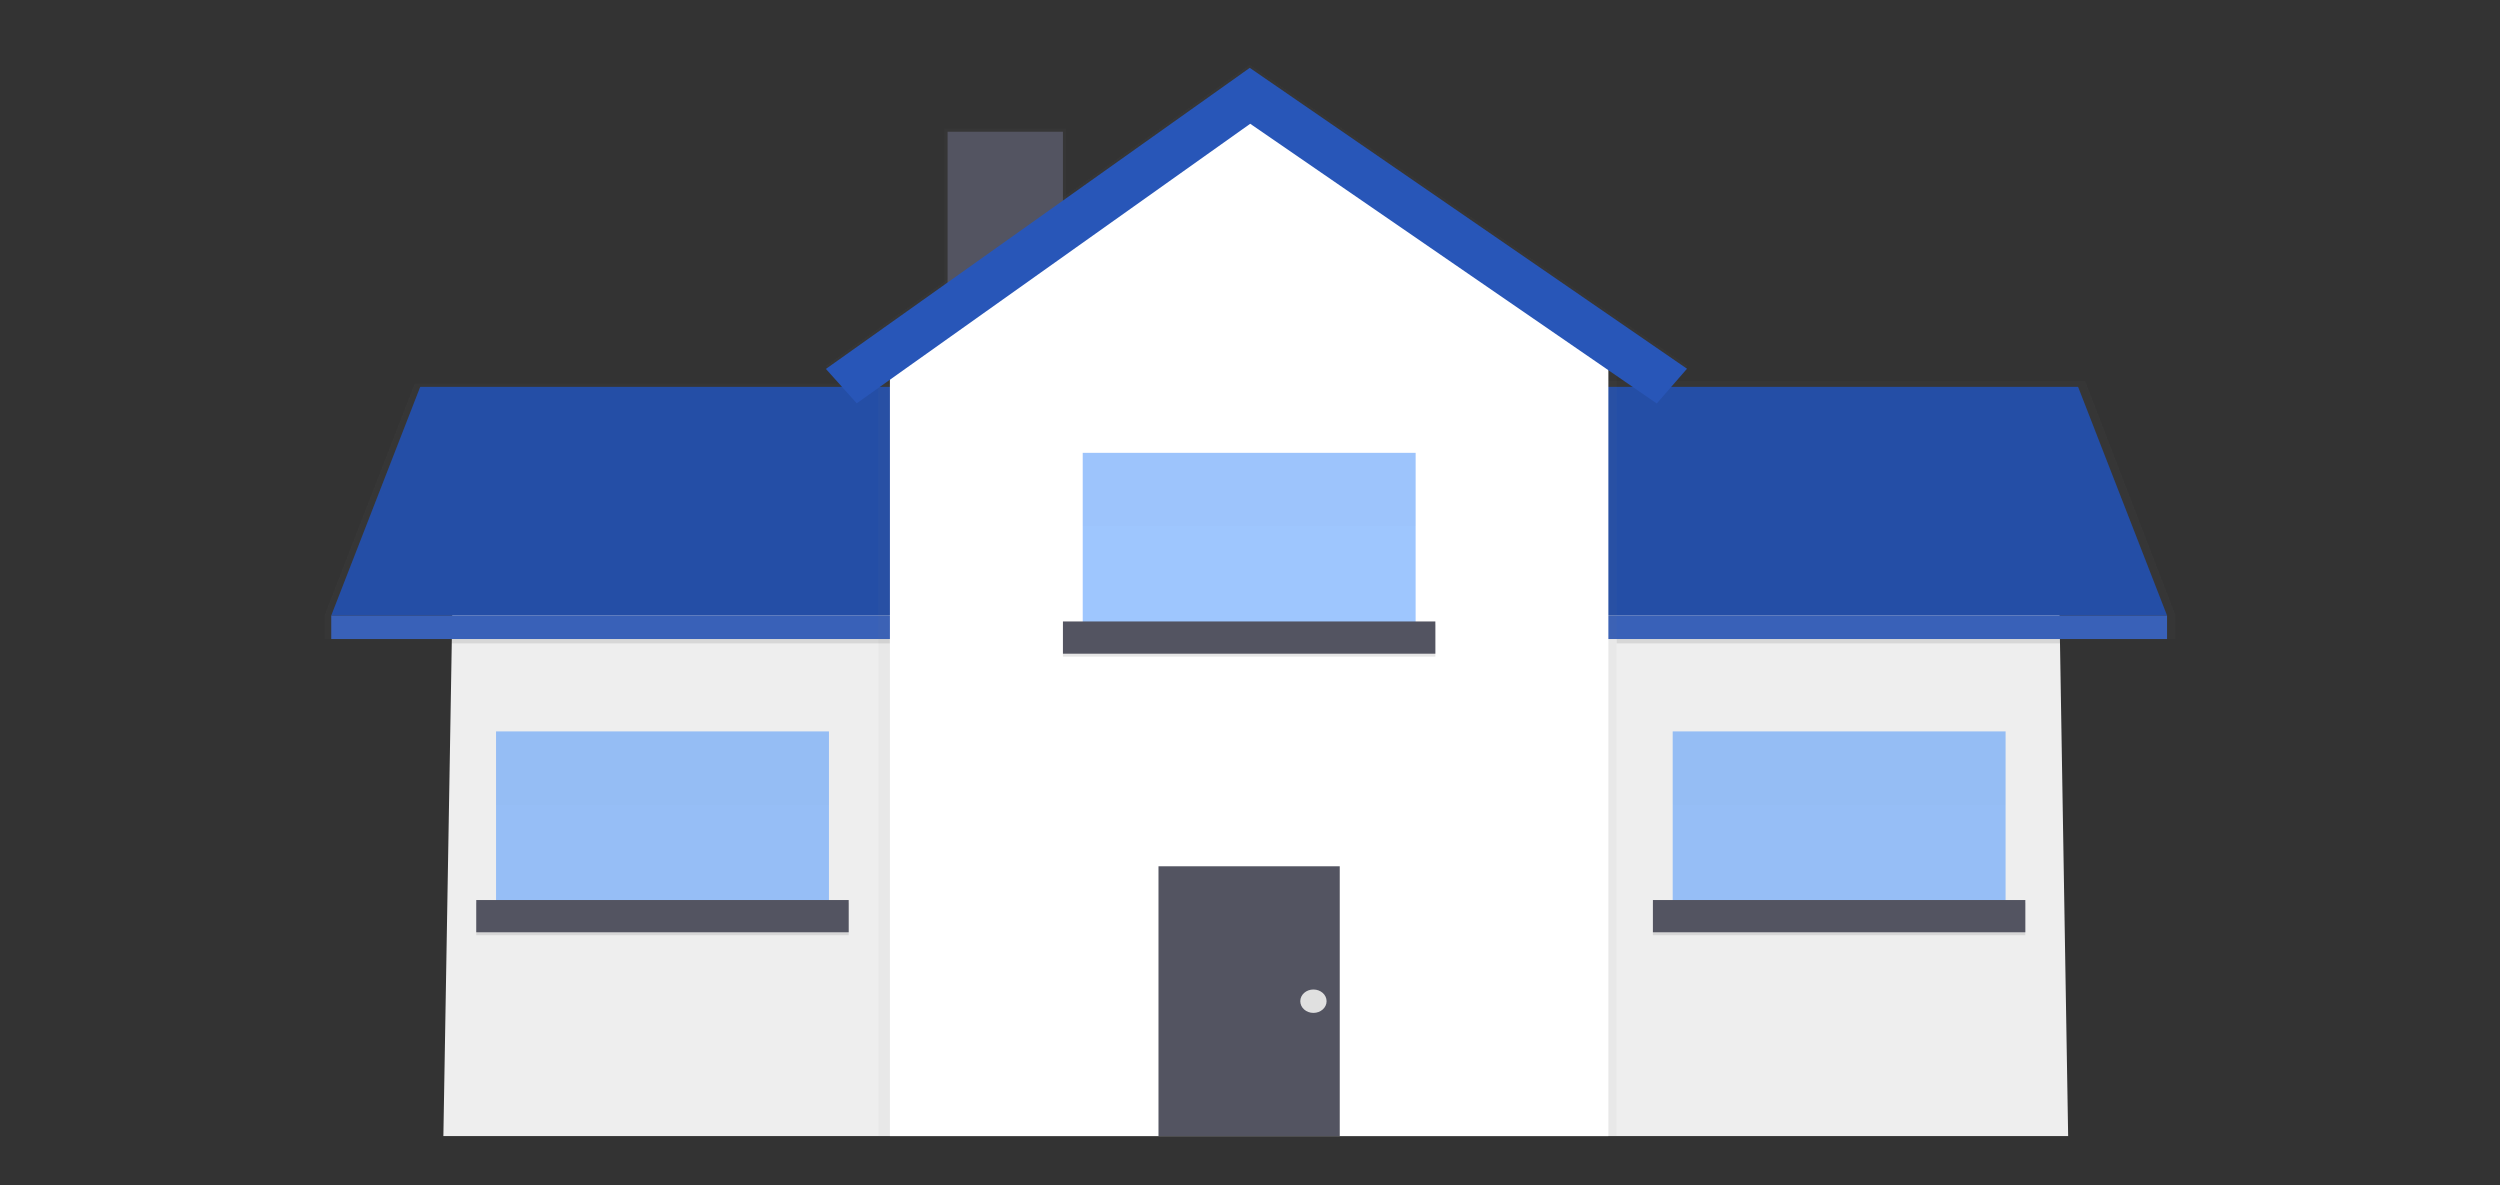 <svg width="154" height="73" viewBox="0 0 154 73" fill="none" xmlns="http://www.w3.org/2000/svg">
<rect x="0" y="0" width="154" height="73" fill="#333333" stroke="none"/>
<path d="M127.398 69.982H27.312L28.024 28.166L56.132 23.83H98.165L126.685 26.901L127.398 69.982Z" fill="#EEEEEE"/>
<g opacity="0.7">
<path opacity="0.7" d="M65.679 7.935H58.169V21.123H65.679V7.935Z" fill="url(#paint0_linear)"/>
</g>
<g opacity="0.7">
<path opacity="0.7" d="M58.165 37.903V23.65H25.541L20 37.903V39.364H58.371V37.903H58.165Z" fill="url(#paint1_linear)"/>
</g>
<path d="M58.169 37.919H20.405L25.886 23.83H58.169V37.919Z" fill="#2856B8"/>
<path opacity="0.1" d="M58.169 37.919H20.405L25.886 23.83H58.169V37.919Z" fill="black"/>
<path d="M58.371 37.919H20.405V39.364H58.371V37.919Z" fill="#3961B8"/>
<g opacity="0.7">
<path opacity="0.7" d="M128.442 23.469H95.73V37.885H95.524V39.364H134V37.885L128.442 23.469Z" fill="url(#paint2_linear)"/>
</g>
<path d="M95.727 37.919H133.49L128.009 23.83H95.727V37.919Z" fill="#2856B8"/>
<path opacity="0.1" d="M95.727 37.919H133.49L128.009 23.83H95.727V37.919Z" fill="black"/>
<path d="M95.524 39.364L133.49 39.364V37.919L95.524 37.919V39.364Z" fill="#3961B8"/>
<path opacity="0.5" d="M51.063 45.055H30.557V56.433H51.063V45.055Z" fill="#3F8FFE"/>
<path opacity="0.1" d="M52.279 55.622H29.338V57.608H52.279V55.622Z" fill="black"/>
<path d="M52.279 55.442H29.338V57.428H52.279V55.442Z" fill="#535461"/>
<g opacity="0.1">
<path opacity="0.1" d="M51.063 45.055H30.557V49.571H51.063V45.055Z" fill="black"/>
</g>
<path opacity="0.5" d="M123.544 45.055H103.038V56.433H123.544V45.055Z" fill="#3F8FFE"/>
<path opacity="0.1" d="M124.76 55.622H101.819V57.608H124.76V55.622Z" fill="black"/>
<path d="M124.76 55.442H101.819V57.428H124.76V55.442Z" fill="#535461"/>
<g opacity="0.1">
<path opacity="0.1" d="M123.544 45.055H103.038V49.571H123.544V45.055Z" fill="black"/>
</g>
<g opacity="0.7">
<path opacity="0.7" d="M102.057 24.675L77.013 7.444L52.775 24.663L50.875 22.546L76.985 4L103.919 22.534L102.057 24.675Z" fill="url(#paint3_linear)"/>
</g>
<path opacity="0.1" d="M54.819 39.364H27.815V39.634H54.819V39.364Z" fill="black"/>
<path opacity="0.1" d="M126.895 39.364H99.587V39.634H126.895V39.364Z" fill="black"/>
<path d="M65.477 8.115H58.371V21.119H65.477V8.115Z" fill="#535461"/>
<g opacity="0.7">
<path opacity="0.7" d="M99.586 69.982H54.109V20.488L77.043 20.038L99.586 20.488V69.982Z" fill="url(#paint4_linear)"/>
</g>
<path d="M99.076 69.982H54.819V20.488L76.949 6.489L99.076 20.488V69.982Z" fill="white"/>
<path d="M82.528 53.363H71.363V69.982H82.528V53.363Z" fill="#535461"/>
<path opacity="0.1" d="M88.418 38.462H65.477V40.449H88.418V38.462Z" fill="black"/>
<path opacity="0.5" d="M87.203 27.895H66.696V39.274H87.203V27.895Z" fill="#3F8FFE"/>
<path d="M88.418 38.282H65.477V40.268H88.418V38.282Z" fill="#535461"/>
<g opacity="0.1">
<path opacity="0.1" d="M87.203 27.895H66.696V32.411H87.203V27.895Z" fill="black"/>
</g>
<path d="M102.057 24.855L77.013 7.624L52.775 24.843L50.875 22.726L76.985 4.18L103.919 22.714L102.057 24.855Z" fill="#2856B8"/>
<path d="M80.907 62.395C81.355 62.395 81.718 62.072 81.718 61.674C81.718 61.276 81.355 60.953 80.907 60.953C80.46 60.953 80.097 61.276 80.097 61.674C80.097 62.072 80.46 62.395 80.907 62.395Z" fill="#E0E0E0"/>
<defs>
<linearGradient id="paint0_linear" x1="2501.06" y1="1620.12" x2="2501.06" y2="1060.7" gradientUnits="userSpaceOnUse">
<stop stop-color="#808080" stop-opacity="0.25"/>
<stop offset="0.54" stop-color="#808080" stop-opacity="0.12"/>
<stop offset="1" stop-color="#808080" stop-opacity="0.1"/>
</linearGradient>
<linearGradient id="paint1_linear" x1="10002.7" y1="2867.19" x2="10002.7" y2="2072.67" gradientUnits="userSpaceOnUse">
<stop stop-color="#808080" stop-opacity="0.25"/>
<stop offset="0.54" stop-color="#808080" stop-opacity="0.12"/>
<stop offset="1" stop-color="#808080" stop-opacity="0.1"/>
</linearGradient>
<linearGradient id="paint2_linear" x1="18429.5" y1="2899.63" x2="18429.5" y2="2086.77" gradientUnits="userSpaceOnUse">
<stop stop-color="#808080" stop-opacity="0.25"/>
<stop offset="0.54" stop-color="#808080" stop-opacity="0.12"/>
<stop offset="1" stop-color="#808080" stop-opacity="0.1"/>
</linearGradient>
<linearGradient id="paint3_linear" x1="19652.6" y1="2768.05" x2="19652.6" y2="1392.74" gradientUnits="userSpaceOnUse">
<stop stop-color="#808080" stop-opacity="0.25"/>
<stop offset="0.54" stop-color="#808080" stop-opacity="0.12"/>
<stop offset="1" stop-color="#808080" stop-opacity="0.1"/>
</linearGradient>
<linearGradient id="paint4_linear" x1="16788.3" y1="13977.4" x2="16788.3" y2="5951.88" gradientUnits="userSpaceOnUse">
<stop stop-color="#808080" stop-opacity="0.25"/>
<stop offset="0.54" stop-color="#808080" stop-opacity="0.12"/>
<stop offset="1" stop-color="#808080" stop-opacity="0.1"/>
</linearGradient>
</defs>
</svg>
